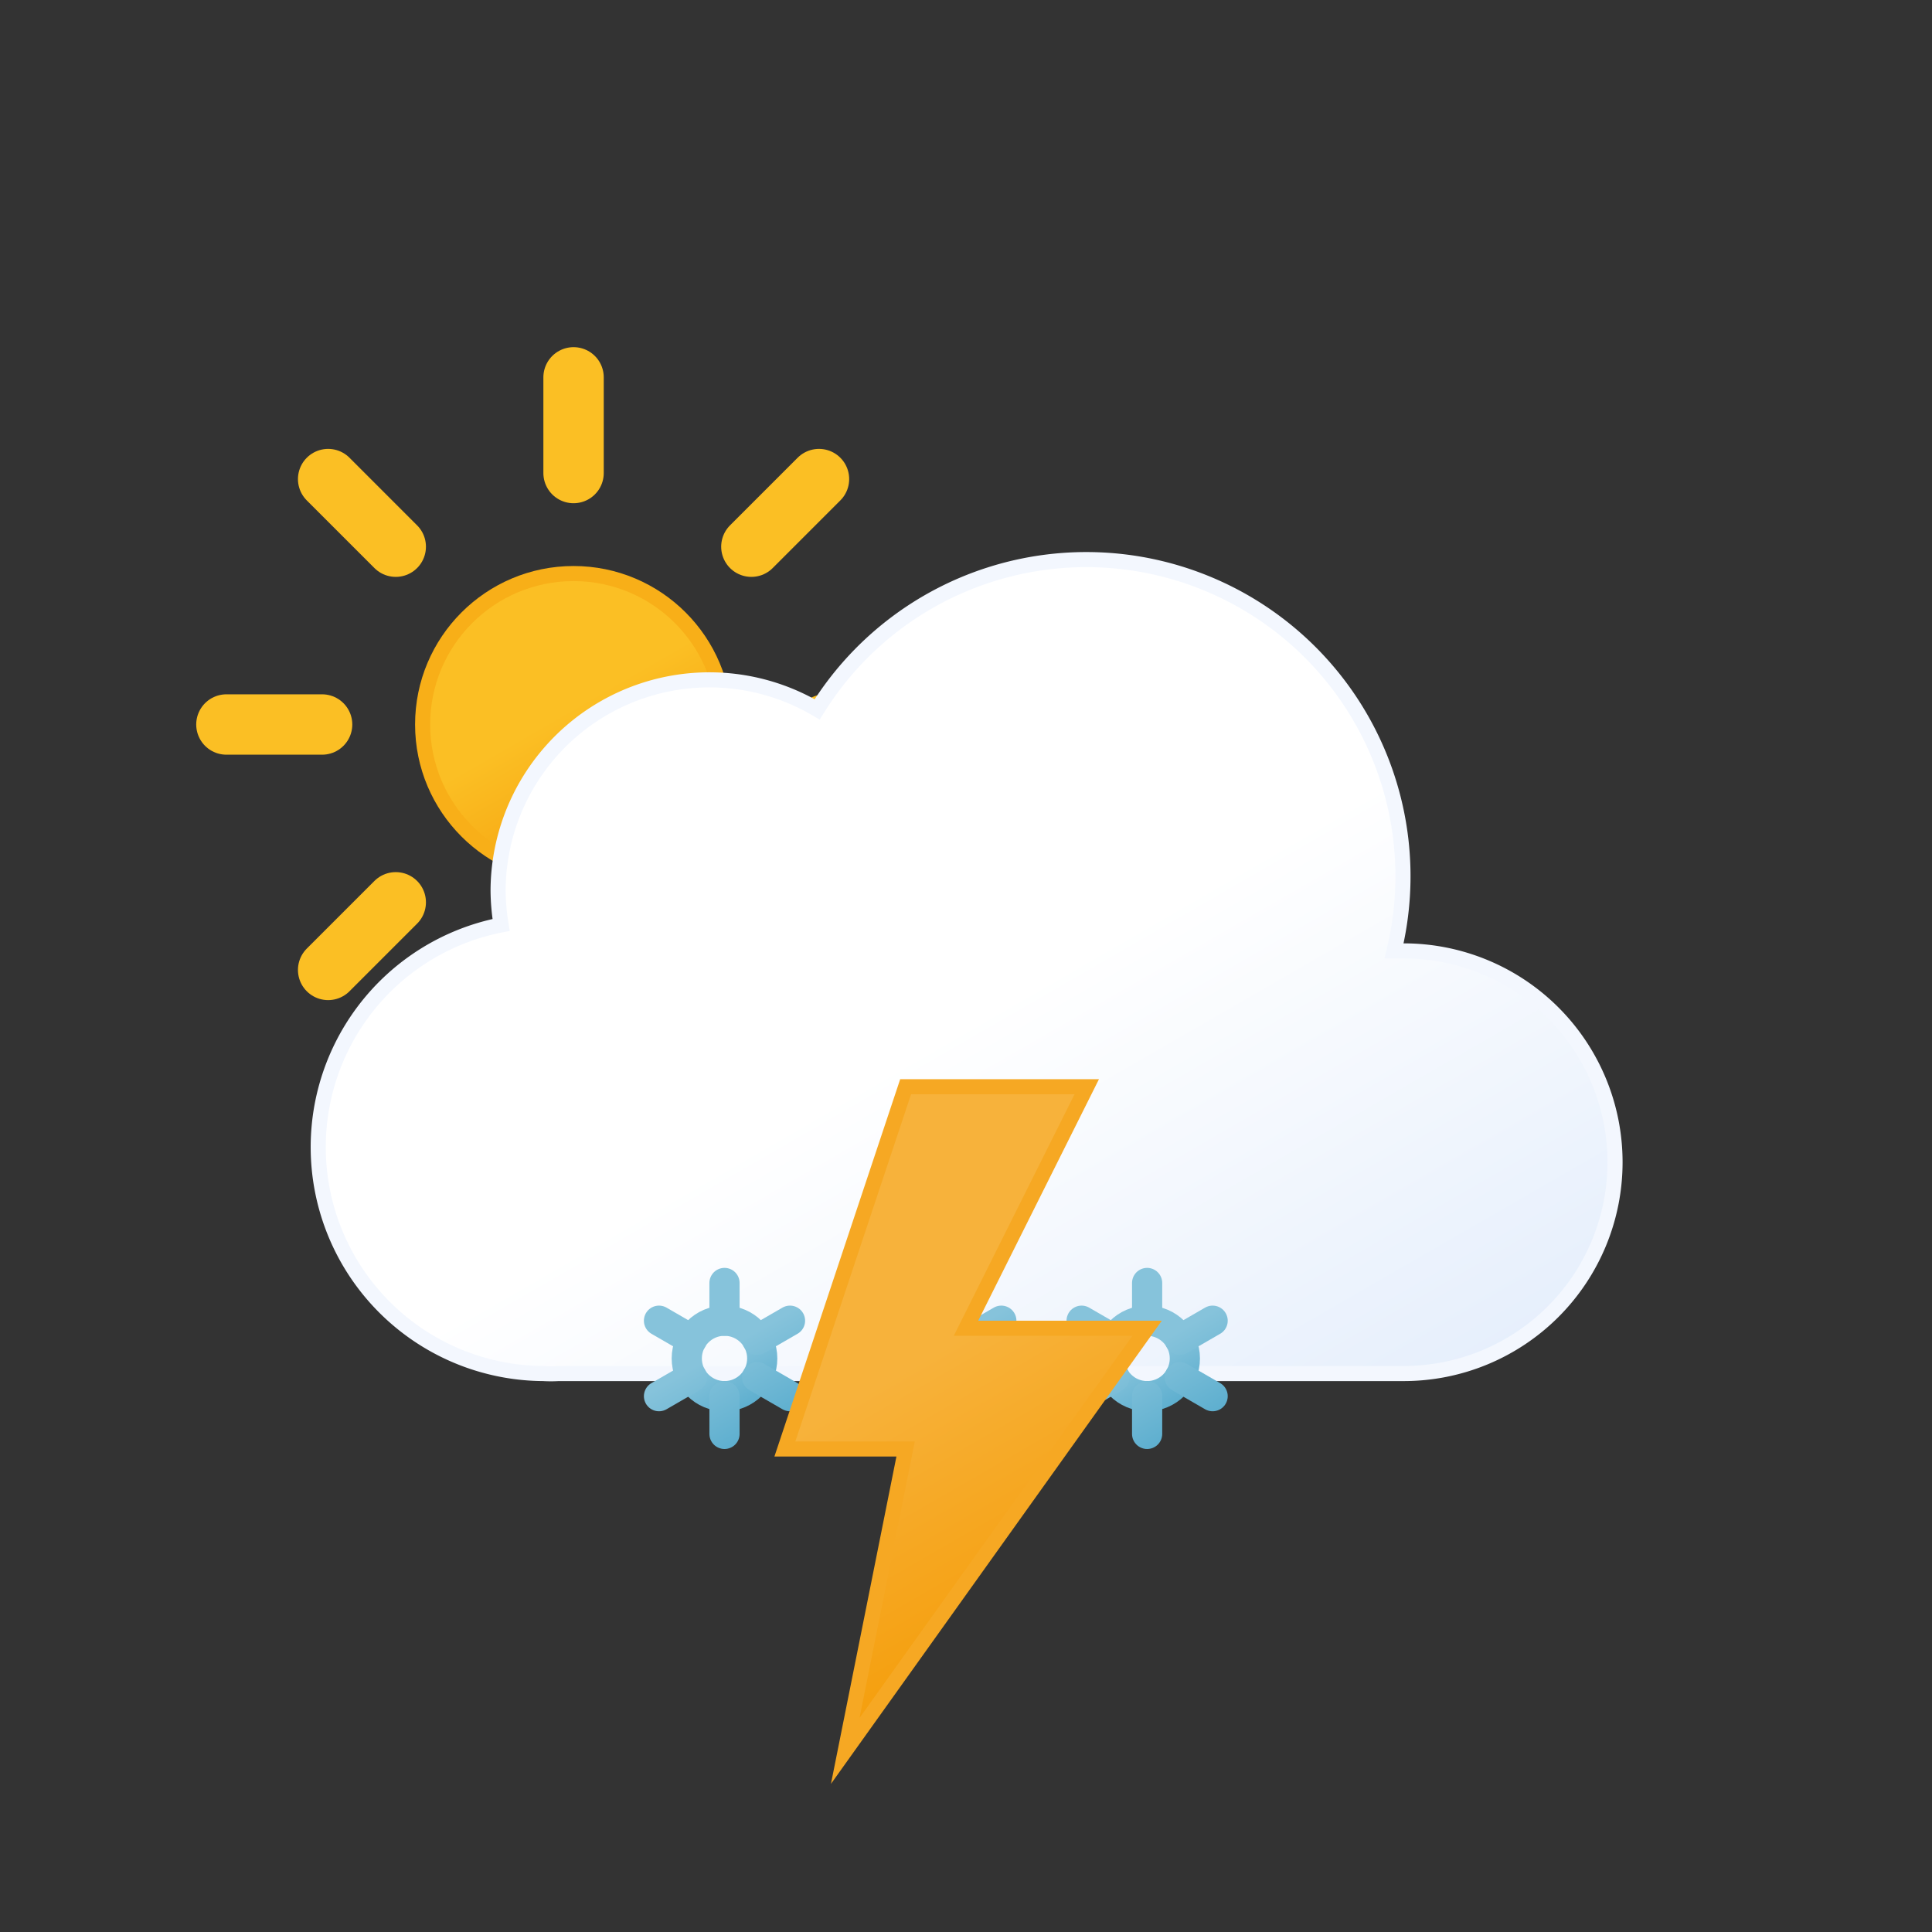 <svg xmlns="http://www.w3.org/2000/svg" xmlns:xlink="http://www.w3.org/1999/xlink" viewBox="0 0 64 64"><rect x="0" y="0" width="64" height="64" fill="#333333" stroke="none"/><defs><linearGradient id="b" x1="16.5" x2="21.5" y1="19.67" y2="28.33" gradientUnits="userSpaceOnUse"><stop offset="0" stop-color="#fbbf24"/><stop offset=".45" stop-color="#fbbf24"/><stop offset="1" stop-color="#f59e0b"/><animateTransform attributeName="gradientTransform" dur="45s" repeatCount="indefinite" type="rotate" values="360 19 24; 0 19 24"/></linearGradient><linearGradient id="c" x1="22.56" x2="39.2" y1="21.96" y2="50.8" gradientUnits="userSpaceOnUse"><stop offset="0" stop-color="#fff"/><stop offset=".45" stop-color="#fff"/><stop offset="1" stop-color="#e6effc"/></linearGradient><linearGradient id="a" x1="30.12" x2="31.88" y1="43.48" y2="46.52" gradientUnits="userSpaceOnUse"><stop offset="0" stop-color="#86c3db"/><stop offset=".45" stop-color="#86c3db"/><stop offset="1" stop-color="#5eafcf"/></linearGradient><linearGradient id="d" x1="29.67" x2="32.33" y1="42.69" y2="47.31" xlink:href="#a"/><linearGradient id="e" x1="23.12" x2="24.88" y1="43.48" y2="46.52" xlink:href="#a"/><linearGradient id="f" x1="22.67" x2="25.33" y1="42.69" y2="47.31" xlink:href="#a"/><linearGradient id="g" x1="37.12" x2="38.88" y1="43.48" y2="46.52" xlink:href="#a"/><linearGradient id="h" x1="36.67" x2="39.33" y1="42.69" y2="47.31" xlink:href="#a"/><linearGradient id="i" x1="26.74" x2="35.76" y1="37.88" y2="53.52" gradientUnits="userSpaceOnUse"><stop offset="0" stop-color="#f7b23b"/><stop offset=".45" stop-color="#f7b23b"/><stop offset="1" stop-color="#f59e0b"/></linearGradient></defs><g><circle cx="19" cy="24" r="5" fill="url(#b)" stroke="#f8af18" stroke-miterlimit="10" stroke-width=".5"/><path fill="none" stroke="#fbbf24" stroke-linecap="round" stroke-miterlimit="10" stroke-width="2" d="M19 15.67V12.5m0 23v-3.17m5.89-14.22l2.24-2.24M10.87 32.13l2.24-2.24m0-11.78l-2.24-2.24m16.26 16.26l-2.24-2.24M7.5 24h3.17m19.83 0h-3.17"/><animateTransform attributeName="transform" dur="45s" repeatCount="indefinite" type="rotate" values="0 19 24; 360 19 24"/></g><path fill="url(#c)" stroke="#f3f7fe" stroke-miterlimit="10" stroke-width=".5" d="M46.5 31.5h-.32a10.49 10.49 0 00-19.11-8 7 7 0 00-10.57 6 7.21 7.21 0 00.1 1.14A7.5 7.5 0 0018 45.5a4.19 4.19 0 00.5 0v0h28a7 7 0 000-14z"/><g><circle cx="31" cy="45" r="1.25" fill="none" stroke="url(#a)" stroke-miterlimit="10"/><path fill="none" stroke="url(#d)" stroke-linecap="round" stroke-miterlimit="10" d="M33.17 46.25l-1.09-.63m-2.16-1.24l-1.09-.63M31 42.5v1.25m0 3.75v-1.25m-1.08-.63l-1.09.63m4.34-2.5l-1.09.63"/><animateTransform additive="sum" attributeName="transform" dur="4s" repeatCount="indefinite" type="translate" values="-1 -6; 1 12"/><animateTransform additive="sum" attributeName="transform" dur="9s" repeatCount="indefinite" type="rotate" values="0 31 45; 360 31 45"/><animate attributeName="opacity" dur="4s" repeatCount="indefinite" values="0;1;1;1;0"/></g><g><circle cx="24" cy="45" r="1.25" fill="none" stroke="url(#e)" stroke-miterlimit="10"/><path fill="none" stroke="url(#f)" stroke-linecap="round" stroke-miterlimit="10" d="M26.17 46.25l-1.09-.63m-2.16-1.24l-1.09-.63M24 42.5v1.25m0 3.75v-1.25m-1.08-.63l-1.09.63m4.34-2.5l-1.09.63"/><animateTransform additive="sum" attributeName="transform" begin="-2s" dur="4s" repeatCount="indefinite" type="translate" values="1 -6; -1 12"/><animateTransform additive="sum" attributeName="transform" dur="9s" repeatCount="indefinite" type="rotate" values="0 24 45; 360 24 45"/><animate attributeName="opacity" begin="-2s" dur="4s" repeatCount="indefinite" values="0;1;1;1;0"/></g><g><circle cx="38" cy="45" r="1.25" fill="none" stroke="url(#g)" stroke-miterlimit="10"/><path fill="none" stroke="url(#h)" stroke-linecap="round" stroke-miterlimit="10" d="M40.17 46.25l-1.09-.63m-2.16-1.24l-1.09-.63M38 42.5v1.25m0 3.75v-1.25m-1.08-.63l-1.09.63m4.34-2.5l-1.09.63"/><animateTransform additive="sum" attributeName="transform" begin="-1s" dur="4s" repeatCount="indefinite" type="translate" values="1 -6; -1 12"/><animateTransform additive="sum" attributeName="transform" dur="9s" repeatCount="indefinite" type="rotate" values="0 38 45; 360 38 45"/><animate attributeName="opacity" begin="-1s" dur="4s" repeatCount="indefinite" values="0;1;1;1;0"/></g><path fill="url(#i)" stroke="#f6a823" stroke-miterlimit="10" stroke-width=".5" d="M30 36l-4 12h4l-2 10 10-14h-6l4-8h-6z"><animate attributeName="opacity" dur="2s" repeatCount="indefinite" values="1; 1; 1; 1; 1; 1; 0.1; 1; 0.1; 1; 1; 0.1; 1; 0.1; 1"/></path></svg>
